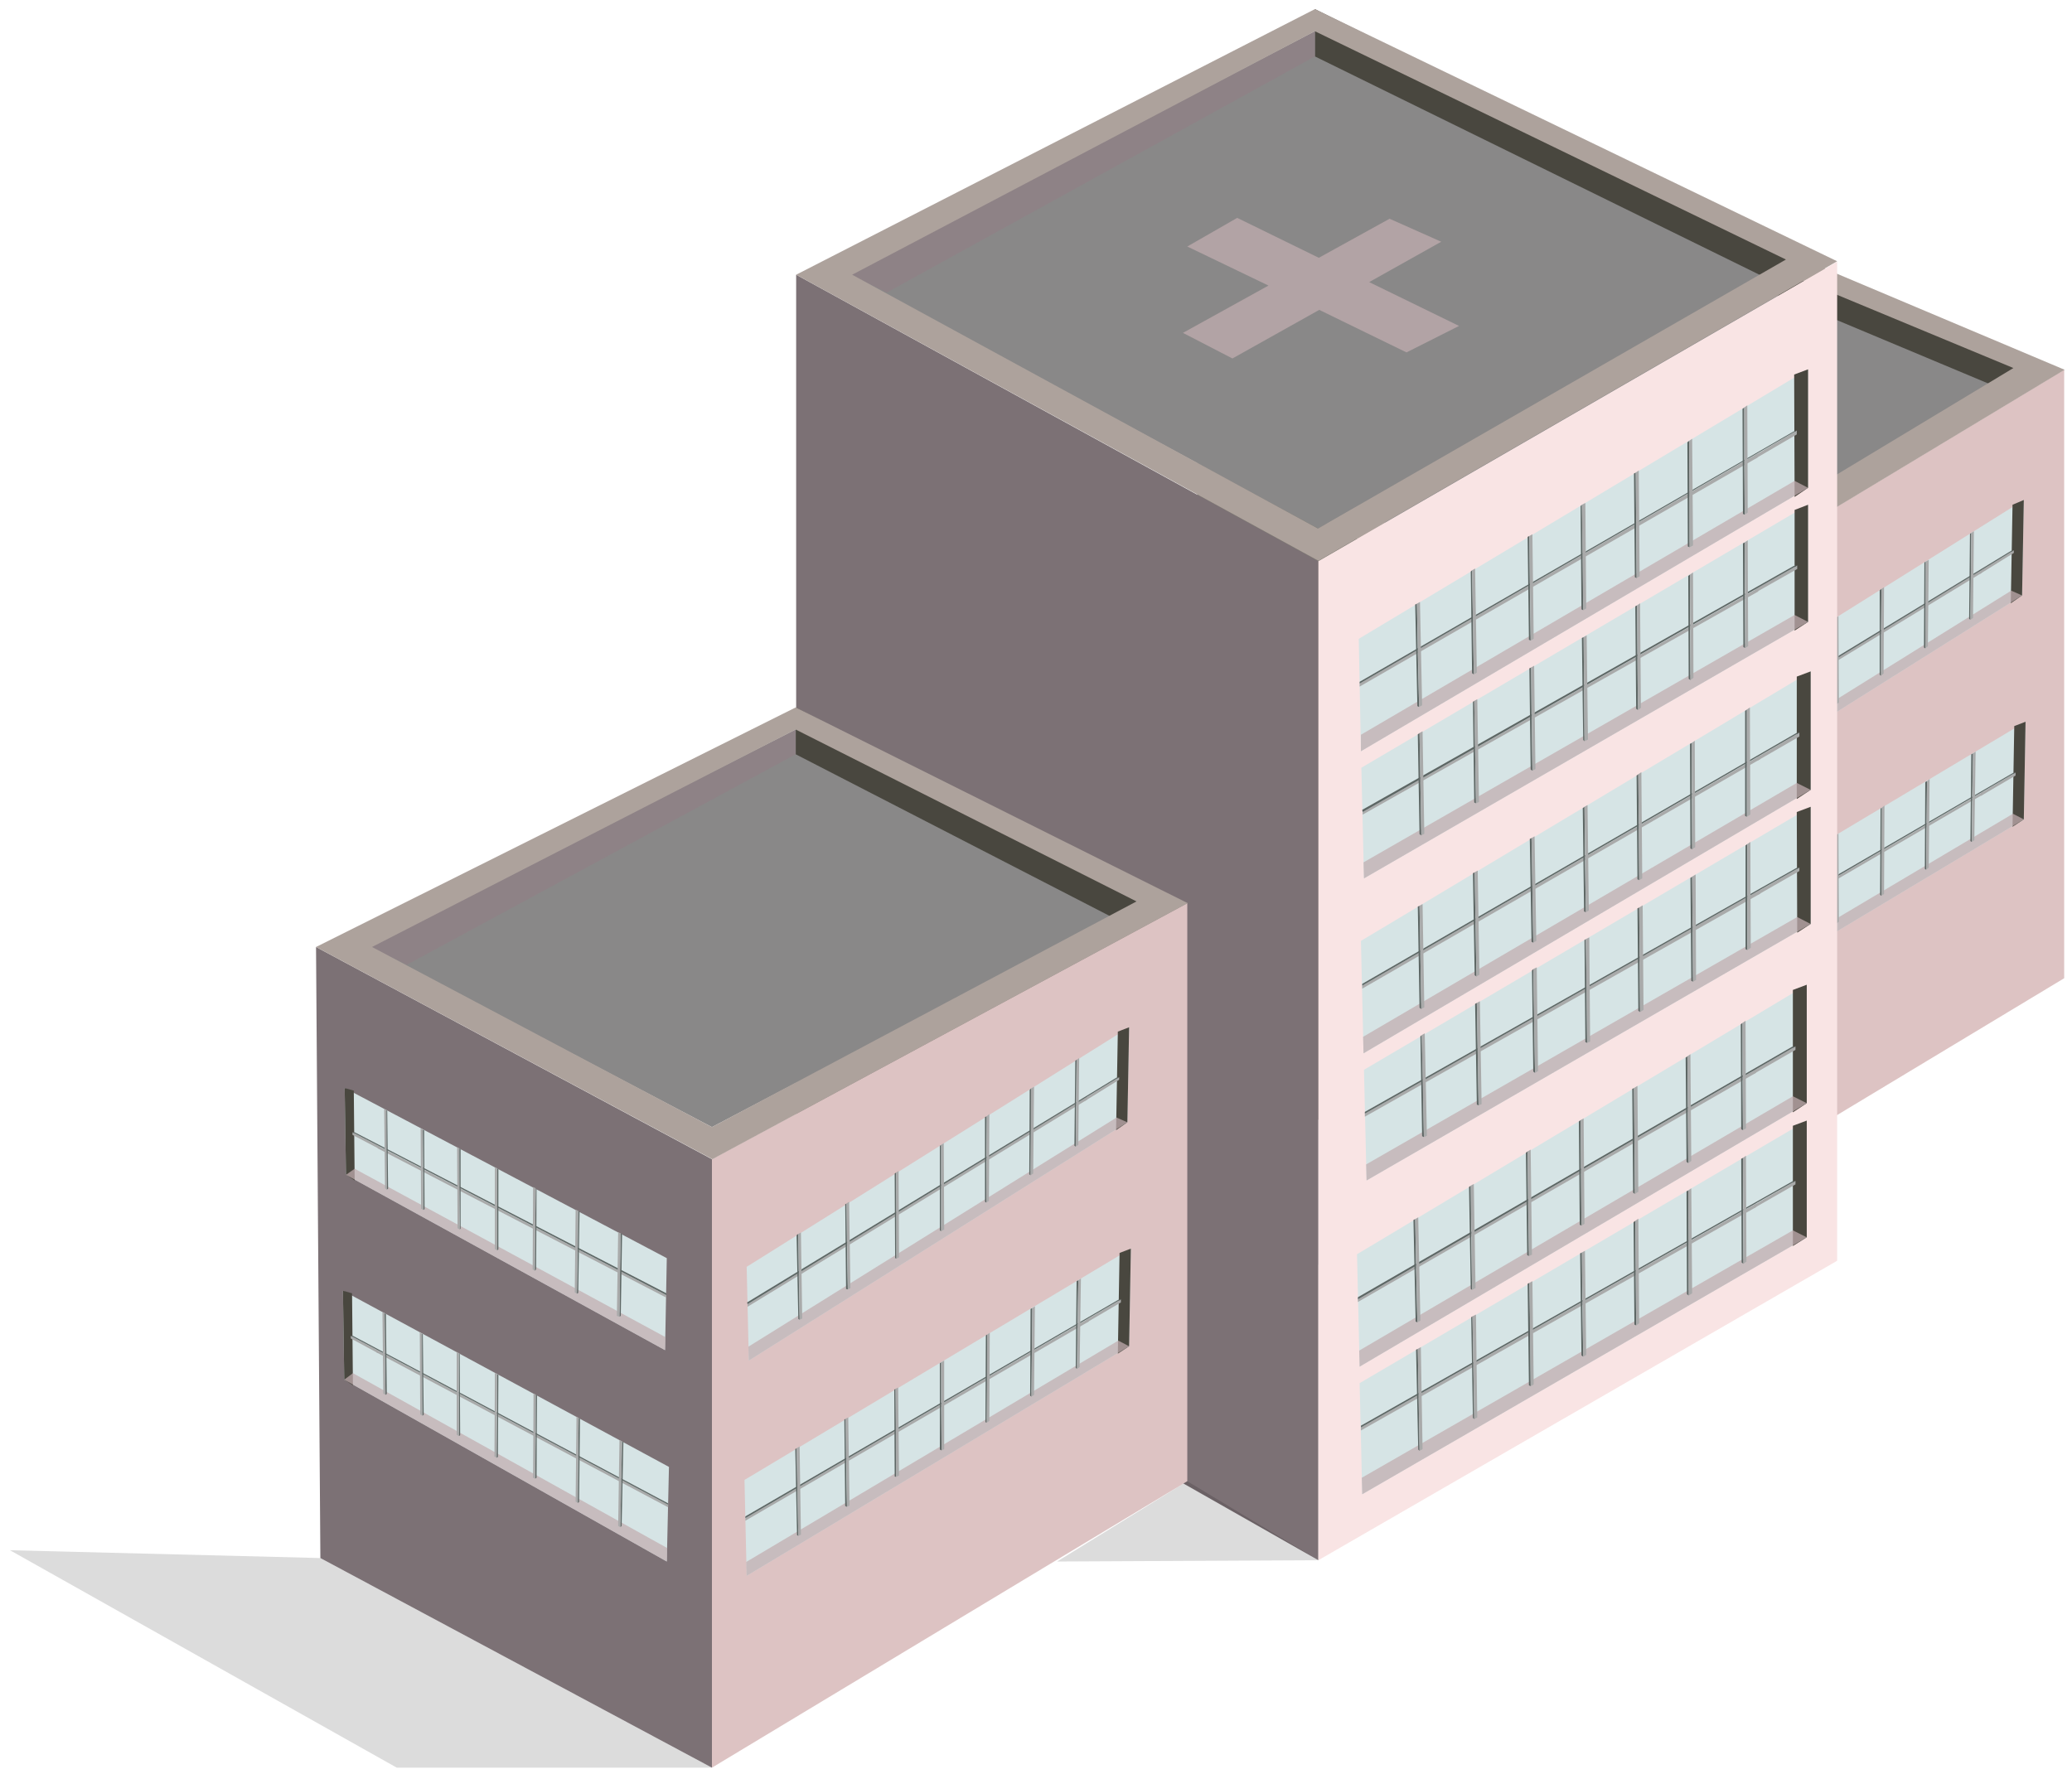 <?xml version="1.0" encoding="utf-8"?>
<!-- Generator: Adobe Illustrator 22.0.1, SVG Export Plug-In . SVG Version: 6.00 Build 0)  -->
<svg version="1.1" id="Layer_1" xmlns="http://www.w3.org/2000/svg" xmlns:xlink="http://www.w3.org/1999/xlink" x="0px" y="0px"
	 viewBox="0 0 477.3 408.7" style="enable-background:new 0 0 477.3 408.7;" xml:space="preserve">
<style type="text/css">
	.st0{fill:#7F7C73;}
	.st1{fill:#DDC3C3;}
	.st2{fill:#898888;}
	.st3{fill:#49473F;}
	.st4{fill:#918F83;}
	.st5{fill:#ADA29C;}
	.st6{opacity:0.14;}
	.st7{fill:#D6E4E5;}
	.st8{opacity:0.73;fill:#C1ACB0;}
	.st9{fill:#A9AAAA;}
	.st10{fill:#5D6664;}
	.st11{fill:#7C7175;}
	.st12{fill:#F9E4E4;}
	.st13{fill:#8E8286;}
</style>
<g>
	<g>
		<polygon class="st0" points="366,291.4 275.8,243.1 275.8,105.3 366,151.2 		"/>
		<polygon class="st1" points="366,291.4 475.5,225.4 475.5,85.2 366,151.2 		"/>
		<polygon class="st2" points="464.5,85 366,143.8 287.6,105.1 385.3,52.2 		"/>
		<polygon class="st3" points="385.3,47.1 385.3,57.9 458.1,88.4 469.5,83.7 		"/>
		<polygon class="st4" points="385.3,57.9 296.7,109.4 288.3,105.3 385.3,52.2 		"/>
		<path class="st5" d="M385.3,47.1l-109.5,58.2l90.3,45.9l109.5-66L385.3,47.1z M288.7,105.3l96.6-53.1l78.5,32.6l-97.8,59
			L288.7,105.3z"/>
		<polygon class="st6" points="275.8,243.1 204.3,241.3 293.4,291.4 366,291.4 		"/>
	</g>
	<g>
		<g>
			<polygon class="st7" points="378.1,241.6 466.2,188.8 466.6,166.3 377.6,219.5 			"/>
			<polygon class="st3" points="463.6,190.5 466.2,188.8 466.6,166.3 464,167.3 			"/>
			<polygon class="st8" points="378.1,241.6 378,238.4 463.7,187.5 466.2,188.8 			"/>
		</g>
		<polygon class="st9" points="377.8,228.4 456.9,182.4 456.9,183 377.8,229 		"/>
		<polygon class="st9" points="456.4,182.7 464.3,178 464.3,178.7 456.3,183.4 		"/>
		<polygon class="st10" points="463.7,178.1 377.8,228 377.8,228.4 464.3,178 		"/>
		<g>
			<polygon class="st10" points="454.2,194 453.9,193.8 454.1,173.8 454.5,173.6 454.3,183.5 			"/>
			<polygon class="st9" points="455.1,173.2 454.5,173.6 454.2,194 454.8,193.6 			"/>
		</g>
		<g>
			<polygon class="st10" points="443.7,200.4 443.4,200.2 443.5,180.2 443.9,180 443.8,189.8 			"/>
			<polygon class="st9" points="444.5,179.5 443.9,180 443.7,200.4 444.3,199.9 			"/>
		</g>
		<g>
			<polygon class="st10" points="433.4,206.4 433.1,206.2 433.2,186.3 433.5,186.1 433.5,195.9 			"/>
			<polygon class="st9" points="434.1,185.6 433.5,186.1 433.4,206.4 434,206 			"/>
		</g>
		<g>
			<polygon class="st10" points="423,212.8 422.6,212.6 422.6,192.6 422.9,192.4 422.9,202.3 			"/>
			<polygon class="st9" points="423.5,192.1 422.9,192.4 423,212.8 423.6,212.4 			"/>
		</g>
		<g>
			<polygon class="st10" points="412.5,218.9 412.2,218.7 412.1,198.8 412.4,198.6 412.5,208.4 			"/>
			<polygon class="st9" points="413,198.2 412.4,198.6 412.5,218.9 413.2,218.6 			"/>
		</g>
		<g>
			<polygon class="st10" points="401.2,225.8 400.8,225.6 400.6,205.7 400.9,205.5 401,215.3 			"/>
			<polygon class="st9" points="401.5,205.1 400.9,205.5 401.2,225.8 401.8,225.4 			"/>
		</g>
		<g>
			<polygon class="st10" points="390,232.5 389.7,232.3 389.3,212.5 389.6,212.3 389.8,222 			"/>
			<polygon class="st9" points="390.3,211.9 389.6,212.3 390,232.5 390.6,232.2 			"/>
		</g>
	</g>
	<g>
		<g>
			<polygon class="st7" points="378.6,192 465.8,137.2 466.2,115.2 378.1,170.4 			"/>
			<polygon class="st3" points="463.2,139 465.8,137.2 466.2,115.2 463.6,116.3 			"/>
			<polygon class="st8" points="378.6,192 378.5,188.9 463.3,136.1 465.8,137.2 			"/>
		</g>
		<polygon class="st9" points="378.3,179.1 456.5,131.3 456.5,132 378.3,179.6 		"/>
		<polygon class="st9" points="456,131.6 463.9,126.8 463.9,127.4 456,132.3 		"/>
		<polygon class="st10" points="463.3,126.9 378.2,178.7 378.3,179.1 463.9,126.8 		"/>
		<g>
			<polygon class="st10" points="453.9,142.8 453.6,142.6 453.8,123 454.1,122.8 454,132.4 			"/>
			<polygon class="st9" points="454.7,122.4 454.1,122.8 453.9,142.8 454.5,142.4 			"/>
		</g>
		<g>
			<polygon class="st10" points="443.5,149.4 443.2,149.2 443.3,129.6 443.6,129.4 443.6,139.1 			"/>
			<polygon class="st9" points="444.3,129 443.6,129.4 443.5,149.4 444.1,148.9 			"/>
		</g>
		<g>
			<polygon class="st10" points="433.3,155.7 433,155.5 433,136 433.4,135.7 433.3,145.4 			"/>
			<polygon class="st9" points="434,135.3 433.4,135.7 433.3,155.7 433.9,155.2 			"/>
		</g>
		<g>
			<polygon class="st10" points="422.9,162.3 422.6,162.1 422.6,142.6 422.9,142.3 422.9,152 			"/>
			<polygon class="st9" points="423.5,142 422.9,142.3 422.9,162.3 423.6,161.9 			"/>
		</g>
		<g>
			<polygon class="st10" points="412.6,168.6 412.3,168.4 412.2,149 412.5,148.7 412.6,158.4 			"/>
			<polygon class="st9" points="413.1,148.4 412.5,148.7 412.6,168.6 413.2,168.3 			"/>
		</g>
		<g>
			<polygon class="st10" points="401.4,175.7 401,175.6 400.8,156.1 401.1,155.9 401.2,165.5 			"/>
			<polygon class="st9" points="401.7,155.5 401.1,155.9 401.4,175.7 402,175.4 			"/>
		</g>
		<g>
			<polygon class="st10" points="390.3,182.7 390,182.5 389.6,163.1 390,162.9 390.1,172.5 			"/>
			<polygon class="st9" points="390.6,162.5 390,162.9 390.3,182.7 390.9,182.3 			"/>
		</g>
	</g>
	<g>
		<g>
			<polygon class="st11" points="303.7,359.5 183.4,291.1 183.4,63.3 303.7,129.3 			"/>
			<polygon class="st12" points="303.7,359.5 423.2,290.5 423.2,60.3 303.7,129.3 			"/>
			<polygon class="st2" points="412.2,60.1 303.7,121.8 195.2,63.2 302.9,7.2 			"/>
			<polygon class="st3" points="302.9,2.1 302.9,13 405.7,63.5 417.1,58.8 			"/>
			<polygon class="st13" points="302.9,13 204.3,67.4 195.9,63.3 302.9,7.2 			"/>
			<path class="st5" d="M302.9,2.1L183.4,63.3l120.3,65.9l119.5-69L302.9,2.1z M196.3,63.3L302.9,7.2l108.5,52.6l-107.8,62
				L196.3,63.3z"/>
		</g>
	</g>
	<g>
		<g>
			<polygon class="st7" points="313.5,173.1 416.5,112.4 416.5,85.1 313,147.2 			"/>
			<polygon class="st3" points="413.4,114.5 416.5,112.4 416.5,85.1 413.3,86.3 			"/>
			<polygon class="st8" points="313.5,173.1 313.5,169.3 413.4,110.8 416.5,112.4 			"/>
		</g>
		<polygon class="st9" points="313.2,157.5 404.9,104.5 404.9,105.4 313.2,158.2 		"/>
		<polygon class="st9" points="404.3,104.9 413.9,99.2 413.9,100.1 404.3,105.7 		"/>
		<polygon class="st10" points="413.2,99.4 313.2,157.1 313.2,157.5 413.9,99.2 		"/>
		<g>
			<polygon class="st10" points="401.9,118.6 401.5,118.4 401.4,94.2 401.8,93.9 401.8,105.8 			"/>
			<polygon class="st9" points="402.5,93.4 401.8,93.9 401.9,118.6 402.6,118.1 			"/>
		</g>
		<g>
			<polygon class="st10" points="389.2,126.1 388.8,125.9 388.7,101.9 389.1,101.6 389.2,113.4 			"/>
			<polygon class="st9" points="389.8,101.1 389.1,101.6 389.2,126.1 390,125.7 			"/>
		</g>
		<g>
			<polygon class="st10" points="377,133.2 376.6,133 376.4,109.1 376.8,108.9 376.9,120.6 			"/>
			<polygon class="st9" points="377.5,108.4 376.8,108.9 377,133.2 377.7,132.8 			"/>
		</g>
		<g>
			<polygon class="st10" points="364.7,140.6 364.3,140.4 364.1,116.6 364.4,116.3 364.6,128 			"/>
			<polygon class="st9" points="365.2,115.9 364.4,116.3 364.7,140.6 365.4,140.2 			"/>
		</g>
		<g>
			<polygon class="st10" points="352.6,147.6 352.2,147.4 351.9,123.7 352.3,123.5 352.4,135.1 			"/>
			<polygon class="st9" points="353,123.1 352.3,123.5 352.6,147.6 353.3,147.2 			"/>
		</g>
		<g>
			<polygon class="st10" points="339.5,155.4 339.1,155.1 338.8,131.7 339.1,131.4 339.3,143 			"/>
			<polygon class="st9" points="339.8,131 339.1,131.4 339.5,155.4 340.2,155 			"/>
		</g>
		<g>
			<polygon class="st10" points="326.9,162.9 326.5,162.7 326,139.3 326.4,139.1 326.6,150.6 			"/>
			<polygon class="st9" points="327.1,138.7 326.4,139.1 326.9,162.9 327.6,162.5 			"/>
		</g>
	</g>
	<g>
		<polygon class="st11" points="164,407.3 73.8,359 72.8,218.2 164,267.1 		"/>
		<polygon class="st1" points="164,407.3 273.5,341.3 273.5,208.1 164,267.1 		"/>
		<polygon class="st2" points="262.5,207.9 164,259.7 84.6,218 183.3,168.1 		"/>
		<polygon class="st3" points="183.3,163 183.3,173.8 256.1,211.3 267.5,206.6 		"/>
		<polygon class="st13" points="183.3,173.8 93.7,222.3 85.3,218.2 183.3,168.1 		"/>
		<path class="st5" d="M183.3,163L72.8,218.2l91.3,48.9l109.5-59L183.3,163z M85.7,218.2l97.6-50.1l78.5,39.6l-97.8,52L85.7,218.2z"
			/>
		<polygon class="st6" points="73.8,359 2.3,357.2 91.4,407.3 164,407.3 		"/>
	</g>
	<g>
		<g>
			<polygon class="st7" points="314.2,202.4 416.5,143.3 416.5,116.3 313.6,176.9 			"/>
			<polygon class="st3" points="413.4,145.3 416.5,143.3 416.5,116.3 413.4,117.5 			"/>
			<polygon class="st8" points="314.2,202.4 314.1,198.7 413.4,141.7 416.5,143.3 			"/>
		</g>
		<polygon class="st9" points="313.9,187.1 405,135.5 405,136.3 313.9,187.7 		"/>
		<polygon class="st9" points="404.3,135.8 414,130.3 414,131.1 404.3,136.6 		"/>
		<polygon class="st10" points="413.2,130.4 313.8,186.6 313.9,187.1 414,130.3 		"/>
		<g>
			<polygon class="st10" points="402,149.3 401.6,149.1 401.5,125.2 401.9,125 401.9,136.7 			"/>
			<polygon class="st9" points="402.6,124.5 401.9,125 402,149.3 402.7,148.9 			"/>
		</g>
		<g>
			<polygon class="st10" points="389.4,156.7 389,156.4 388.9,132.7 389.3,132.4 389.3,144.1 			"/>
			<polygon class="st9" points="390,131.9 389.3,132.4 389.4,156.7 390.1,156.2 			"/>
		</g>
		<g>
			<polygon class="st10" points="377.3,163.6 376.9,163.3 376.7,139.7 377.1,139.5 377.2,151.1 			"/>
			<polygon class="st9" points="377.8,139 377.1,139.5 377.3,163.6 378,163.1 			"/>
		</g>
		<g>
			<polygon class="st10" points="365,170.8 364.7,170.5 364.4,147 364.8,146.8 364.9,158.3 			"/>
			<polygon class="st9" points="365.5,146.4 364.8,146.8 365,170.8 365.8,170.4 			"/>
		</g>
		<g>
			<polygon class="st10" points="353,177.6 352.6,177.3 352.3,154 352.7,153.8 352.8,165.2 			"/>
			<polygon class="st9" points="353.4,153.4 352.7,153.8 353,177.6 353.7,177.2 			"/>
		</g>
		<g>
			<polygon class="st10" points="340,185.1 339.6,184.9 339.3,161.7 339.6,161.5 339.8,172.9 			"/>
			<polygon class="st9" points="340.3,161.1 339.6,161.5 340,185.1 340.7,184.8 			"/>
		</g>
		<g>
			<polygon class="st10" points="327.4,192.5 327,192.2 326.6,169.2 327,168.9 327.2,180.3 			"/>
			<polygon class="st9" points="327.7,168.5 327,168.9 327.4,192.5 328.1,192.1 			"/>
		</g>
	</g>
	<g>
		<g>
			<polygon class="st7" points="314.1,242.7 417.1,182 417.1,154.7 313.5,216.8 			"/>
			<polygon class="st3" points="413.9,184.1 417.1,182 417.1,154.7 413.9,155.9 			"/>
			<polygon class="st8" points="314.1,242.7 314,238.9 413.9,180.4 417.1,182 			"/>
		</g>
		<polygon class="st9" points="313.8,227.1 405.5,174.1 405.5,174.9 313.8,227.8 		"/>
		<polygon class="st9" points="404.8,174.5 414.5,168.8 414.5,169.7 404.8,175.3 		"/>
		<polygon class="st10" points="413.8,168.9 313.8,226.7 313.8,227.1 414.5,168.8 		"/>
		<g>
			<polygon class="st10" points="402.4,188.2 402,188 402,163.8 402.4,163.5 402.4,175.4 			"/>
			<polygon class="st9" points="403.1,163 402.4,163.5 402.4,188.2 403.2,187.7 			"/>
		</g>
		<g>
			<polygon class="st10" points="389.8,195.7 389.4,195.5 389.3,171.4 389.7,171.2 389.7,183 			"/>
			<polygon class="st9" points="390.4,170.7 389.7,171.2 389.8,195.7 390.5,195.2 			"/>
		</g>
		<g>
			<polygon class="st10" points="377.6,202.8 377.2,202.6 377,178.7 377.4,178.4 377.5,190.2 			"/>
			<polygon class="st9" points="378.1,177.9 377.4,178.4 377.6,202.8 378.3,202.4 			"/>
		</g>
		<g>
			<polygon class="st10" points="365.3,210.2 364.9,210 364.6,186.2 365,185.9 365.1,197.6 			"/>
			<polygon class="st9" points="365.7,185.5 365,185.9 365.3,210.2 366,209.8 			"/>
		</g>
		<g>
			<polygon class="st10" points="353.2,217.2 352.8,217 352.4,193.3 352.8,193.1 353,204.7 			"/>
			<polygon class="st9" points="353.5,192.7 352.8,193.1 353.2,217.2 353.9,216.8 			"/>
		</g>
		<g>
			<polygon class="st10" points="340.1,225 339.7,224.7 339.3,201.2 339.7,201 339.9,212.6 			"/>
			<polygon class="st9" points="340.4,200.6 339.7,201 340.1,225 340.8,224.6 			"/>
		</g>
		<g>
			<polygon class="st10" points="327.4,232.5 327,232.2 326.6,208.9 327,208.7 327.2,220.1 			"/>
			<polygon class="st9" points="327.7,208.3 327,208.7 327.4,232.5 328.1,232.1 			"/>
		</g>
	</g>
	<g>
		<g>
			<polygon class="st7" points="314.8,272 417.1,212.9 417.1,185.9 314.2,246.5 			"/>
			<polygon class="st3" points="414,214.9 417.1,212.9 417.1,185.9 413.9,187.1 			"/>
			<polygon class="st8" points="314.8,272 314.7,268.3 414,211.3 417.1,212.9 			"/>
		</g>
		<polygon class="st9" points="314.4,256.6 405.5,205 405.5,205.9 314.4,257.3 		"/>
		<polygon class="st9" points="404.9,205.4 414.5,199.9 414.5,200.7 404.9,206.2 		"/>
		<polygon class="st10" points="413.8,200 314.4,256.2 314.4,256.6 414.5,199.9 		"/>
		<g>
			<polygon class="st10" points="402.5,218.9 402.1,218.7 402.1,194.8 402.5,194.5 402.5,206.3 			"/>
			<polygon class="st9" points="403.2,194 402.5,194.5 402.5,218.9 403.3,218.4 			"/>
		</g>
		<g>
			<polygon class="st10" points="390,226.2 389.6,226 389.4,202.3 389.8,202 389.9,213.7 			"/>
			<polygon class="st9" points="390.6,201.5 389.8,202 390,226.2 390.7,225.8 			"/>
		</g>
		<g>
			<polygon class="st10" points="377.8,233.2 377.4,232.9 377.2,209.3 377.6,209.1 377.7,220.7 			"/>
			<polygon class="st9" points="378.4,208.6 377.6,209.1 377.8,233.2 378.6,232.7 			"/>
		</g>
		<g>
			<polygon class="st10" points="365.6,240.3 365.2,240.1 365,216.6 365.3,216.4 365.5,227.9 			"/>
			<polygon class="st9" points="366.1,216 365.3,216.4 365.6,240.3 366.3,240 			"/>
		</g>
		<g>
			<polygon class="st10" points="353.6,247.2 353.2,246.9 352.9,223.6 353.2,223.3 353.4,234.8 			"/>
			<polygon class="st9" points="354,222.9 353.2,223.3 353.6,247.2 354.3,246.8 			"/>
		</g>
		<g>
			<polygon class="st10" points="340.6,254.7 340.2,254.5 339.8,231.3 340.2,231.1 340.4,242.5 			"/>
			<polygon class="st9" points="340.9,230.7 340.2,231.1 340.6,254.7 341.3,254.4 			"/>
		</g>
		<g>
			<polygon class="st10" points="328,262 327.6,261.8 327.2,238.8 327.5,238.5 327.8,249.9 			"/>
			<polygon class="st9" points="328.2,238.1 327.5,238.5 328,262 328.7,261.7 			"/>
		</g>
	</g>
	<g>
		<g>
			<polygon class="st7" points="313.2,314.9 416.2,254.2 416.2,226.9 312.6,289 			"/>
			<polygon class="st3" points="413,256.3 416.2,254.2 416.2,226.9 413,228.1 			"/>
			<polygon class="st8" points="313.2,314.9 313.1,311.2 413,252.6 416.2,254.2 			"/>
		</g>
		<polygon class="st9" points="312.8,299.4 404.5,246.4 404.5,247.2 312.8,300 		"/>
		<polygon class="st9" points="403.9,246.7 413.6,241.1 413.6,241.9 403.9,247.5 		"/>
		<polygon class="st10" points="412.8,241.2 312.8,298.9 312.8,299.4 413.6,241.1 		"/>
		<g>
			<polygon class="st10" points="401.5,260.4 401.1,260.2 401,236 401.4,235.7 401.4,247.7 			"/>
			<polygon class="st9" points="402.1,235.2 401.4,235.7 401.5,260.4 402.2,260 			"/>
		</g>
		<g>
			<polygon class="st10" points="388.9,268 388.5,267.7 388.3,243.7 388.7,243.4 388.8,255.3 			"/>
			<polygon class="st9" points="389.4,242.9 388.7,243.4 388.9,268 389.6,267.5 			"/>
		</g>
		<g>
			<polygon class="st10" points="376.6,275.1 376.2,274.8 376,250.9 376.4,250.7 376.5,262.4 			"/>
			<polygon class="st9" points="377.2,250.2 376.4,250.7 376.6,275.1 377.4,274.6 			"/>
		</g>
		<g>
			<polygon class="st10" points="364.3,282.4 363.9,282.2 363.7,258.4 364.1,258.1 364.2,269.9 			"/>
			<polygon class="st9" points="364.8,257.7 364.1,258.1 364.3,282.4 365,282 			"/>
		</g>
		<g>
			<polygon class="st10" points="352.2,289.4 351.8,289.2 351.5,265.6 351.9,265.3 352,277 			"/>
			<polygon class="st9" points="352.6,264.9 351.9,265.3 352.2,289.4 352.9,289.1 			"/>
		</g>
		<g>
			<polygon class="st10" points="339.1,297.2 338.8,297 338.4,273.5 338.8,273.2 338.9,284.8 			"/>
			<polygon class="st9" points="339.5,272.8 338.8,273.2 339.1,297.2 339.9,296.8 			"/>
		</g>
		<g>
			<polygon class="st10" points="326.5,304.7 326.1,304.5 325.6,281.1 326,280.9 326.2,292.4 			"/>
			<polygon class="st9" points="326.7,280.5 326,280.9 326.5,304.7 327.2,304.3 			"/>
		</g>
	</g>
	<g>
		<g>
			<polygon class="st7" points="313.8,344.3 416.2,285.1 416.2,258.2 313.2,318.7 			"/>
			<polygon class="st3" points="413,287.1 416.2,285.1 416.2,258.2 413,259.4 			"/>
			<polygon class="st8" points="313.8,344.3 313.7,340.5 413,283.5 416.2,285.1 			"/>
		</g>
		<polygon class="st9" points="313.5,328.9 404.6,277.3 404.6,278.1 313.5,329.6 		"/>
		<polygon class="st9" points="404,277.7 413.6,272.1 413.6,272.9 404,278.4 		"/>
		<polygon class="st10" points="412.9,272.2 313.5,328.5 313.5,328.9 413.6,272.1 		"/>
		<g>
			<polygon class="st10" points="401.6,291.2 401.2,290.9 401.1,267 401.5,266.8 401.5,278.5 			"/>
			<polygon class="st9" points="402.2,266.3 401.5,266.8 401.6,291.2 402.3,290.7 			"/>
		</g>
		<g>
			<polygon class="st10" points="389,298.5 388.6,298.2 388.5,274.5 388.9,274.3 389,285.9 			"/>
			<polygon class="st9" points="389.6,273.8 388.9,274.3 389,298.5 389.8,298 			"/>
		</g>
		<g>
			<polygon class="st10" points="376.9,305.4 376.5,305.2 376.3,281.6 376.7,281.3 376.8,292.9 			"/>
			<polygon class="st9" points="377.4,280.8 376.7,281.3 376.9,305.4 377.6,304.9 			"/>
		</g>
		<g>
			<polygon class="st10" points="364.7,312.6 364.3,312.3 364,288.8 364.4,288.6 364.5,300.2 			"/>
			<polygon class="st9" points="365.1,288.2 364.4,288.6 364.7,312.6 365.4,312.2 			"/>
		</g>
		<g>
			<polygon class="st10" points="352.6,319.4 352.2,319.2 351.9,295.8 352.3,295.6 352.5,307.1 			"/>
			<polygon class="st9" points="353,295.2 352.3,295.6 352.6,319.4 353.3,319 			"/>
		</g>
		<g>
			<polygon class="st10" points="339.6,327 339.3,326.7 338.9,303.5 339.2,303.3 339.4,314.7 			"/>
			<polygon class="st9" points="340,302.9 339.2,303.3 339.6,327 340.3,326.6 			"/>
		</g>
		<g>
			<polygon class="st10" points="327,334.3 326.7,334 326.2,311 326.6,310.8 326.8,322.1 			"/>
			<polygon class="st9" points="327.3,310.4 326.6,310.8 327,334.3 327.7,333.9 			"/>
		</g>
	</g>
	<g>
		<g>
			<polygon class="st7" points="172,363.1 260.1,310.2 260.5,287.7 171.5,341 			"/>
			<polygon class="st3" points="257.5,311.9 260.1,310.2 260.5,287.7 257.9,288.7 			"/>
			<polygon class="st8" points="172,363.1 171.9,359.9 257.6,308.9 260.1,310.2 			"/>
		</g>
		<polygon class="st9" points="171.7,349.8 250.8,303.8 250.8,304.5 171.7,350.4 		"/>
		<polygon class="st9" points="250.3,304.1 258.2,299.4 258.2,300.1 250.2,304.8 		"/>
		<polygon class="st10" points="257.6,299.5 171.7,349.4 171.7,349.8 258.2,299.4 		"/>
		<g>
			<polygon class="st10" points="248.1,315.4 247.8,315.2 248,295.2 248.4,295 248.2,304.9 			"/>
			<polygon class="st9" points="249,294.6 248.4,295 248.1,315.4 248.7,315 			"/>
		</g>
		<g>
			<polygon class="st10" points="237.6,321.8 237.3,321.6 237.4,301.6 237.8,301.4 237.7,311.2 			"/>
			<polygon class="st9" points="238.4,301 237.8,301.4 237.6,321.8 238.2,321.4 			"/>
		</g>
		<g>
			<polygon class="st10" points="227.3,327.8 227,327.7 227.1,307.7 227.4,307.5 227.4,317.3 			"/>
			<polygon class="st9" points="228,307.1 227.4,307.5 227.3,327.8 227.9,327.4 			"/>
		</g>
		<g>
			<polygon class="st10" points="216.9,334.2 216.5,334 216.5,314.1 216.8,313.9 216.8,323.7 			"/>
			<polygon class="st9" points="217.5,313.5 216.8,313.9 216.9,334.2 217.5,333.9 			"/>
		</g>
		<g>
			<polygon class="st10" points="206.4,340.3 206.1,340.2 206,320.2 206.3,320 206.4,329.8 			"/>
			<polygon class="st9" points="206.9,319.7 206.3,320 206.4,340.3 207.1,340 			"/>
		</g>
		<g>
			<polygon class="st10" points="195.1,347.2 194.7,347 194.5,327.1 194.8,326.9 194.9,336.7 			"/>
			<polygon class="st9" points="195.4,326.6 194.8,326.9 195.1,347.2 195.7,346.9 			"/>
		</g>
		<g>
			<polygon class="st10" points="183.9,353.9 183.6,353.7 183.2,333.9 183.5,333.7 183.7,343.5 			"/>
			<polygon class="st9" points="184.2,333.3 183.5,333.7 183.9,353.9 184.5,353.6 			"/>
		</g>
	</g>
	<g>
		<g>
			<polygon class="st7" points="172.5,313.5 259.7,258.6 260.1,236.7 172,291.9 			"/>
			<polygon class="st3" points="257.1,260.4 259.7,258.6 260.1,236.7 257.5,237.7 			"/>
			<polygon class="st8" points="172.5,313.5 172.4,310.3 257.2,257.5 259.7,258.6 			"/>
		</g>
		<polygon class="st9" points="172.2,300.5 250.4,252.7 250.4,253.4 172.2,301.1 		"/>
		<polygon class="st9" points="249.9,253.1 257.8,248.2 257.8,248.8 249.9,253.7 		"/>
		<polygon class="st10" points="257.2,248.3 172.1,300.1 172.2,300.5 257.8,248.2 		"/>
		<g>
			<polygon class="st10" points="247.8,264.2 247.5,264 247.7,244.4 248,244.2 247.9,253.9 			"/>
			<polygon class="st9" points="248.6,243.8 248,244.2 247.8,264.2 248.4,263.8 			"/>
		</g>
		<g>
			<polygon class="st10" points="237.4,270.8 237.1,270.6 237.2,251.1 237.5,250.8 237.5,260.5 			"/>
			<polygon class="st9" points="238.2,250.4 237.5,250.8 237.4,270.8 238,270.4 			"/>
		</g>
		<g>
			<polygon class="st10" points="227.2,277.1 226.9,276.9 226.9,257.4 227.3,257.2 227.2,266.8 			"/>
			<polygon class="st9" points="227.9,256.7 227.3,257.2 227.2,277.1 227.8,276.7 			"/>
		</g>
		<g>
			<polygon class="st10" points="216.8,283.7 216.5,283.5 216.5,264 216.8,263.8 216.8,273.4 			"/>
			<polygon class="st9" points="217.4,263.4 216.8,263.8 216.8,283.7 217.5,283.3 			"/>
		</g>
		<g>
			<polygon class="st10" points="206.5,290 206.2,289.9 206.1,270.4 206.4,270.2 206.5,279.8 			"/>
			<polygon class="st9" points="207,269.8 206.4,270.2 206.5,290 207.1,289.7 			"/>
		</g>
		<g>
			<polygon class="st10" points="195.3,297.1 194.9,297 194.7,277.5 195,277.3 195.1,286.9 			"/>
			<polygon class="st9" points="195.6,276.9 195,277.3 195.3,297.1 195.9,296.8 			"/>
		</g>
		<g>
			<polygon class="st10" points="184.2,304.1 183.9,303.9 183.5,284.6 183.9,284.3 184,293.9 			"/>
			<polygon class="st9" points="184.5,284 183.9,284.3 184.2,304.1 184.8,303.8 			"/>
		</g>
	</g>
	<polygon class="st8" points="336.1,75.1 315.4,65 332,55.7 320.1,50.4 303.8,59.4 285,50.2 273.5,56.8 292.2,65.8 272.5,76.7 
		283.9,82.6 303.9,71.4 324,81.2 	"/>
	<polygon class="st6" points="303.7,359.5 243.5,359.8 273.5,341.3 	"/>
	<g>
		<g>
			<polygon class="st7" points="153.6,359.8 79.3,317.9 79,297.4 154.1,338 			"/>
			<polygon class="st3" points="81.3,319.2 79.3,317.9 79,297.4 81.1,298 			"/>
			<polygon class="st8" points="153.6,359.8 153.7,356.7 81.3,316.4 79.3,317.9 			"/>
		</g>
		<polygon class="st9" points="153.9,346.7 86.7,311 86.7,311.6 153.9,347.3 		"/>
		<polygon class="st9" points="87.1,311.2 80.8,307.8 80.8,308.4 87.1,311.8 		"/>
		<polygon class="st10" points="81.3,307.8 153.9,346.4 153.9,346.7 80.8,307.8 		"/>
		<g>
			<polygon class="st10" points="88.8,321.4 89.1,321.2 88.9,302.8 88.6,302.6 88.7,311.7 			"/>
			<polygon class="st9" points="88.1,302.3 88.6,302.6 88.8,321.4 88.3,321.1 			"/>
		</g>
		<g>
			<polygon class="st10" points="97.3,326.2 97.6,326 97.4,307.4 97.2,307.3 97.2,316.5 			"/>
			<polygon class="st9" points="96.7,307 97.2,307.3 97.3,326.2 96.8,325.9 			"/>
		</g>
		<g>
			<polygon class="st10" points="105.7,330.9 106,330.7 105.9,312 105.7,311.8 105.7,321 			"/>
			<polygon class="st9" points="105.2,311.5 105.7,311.8 105.7,330.9 105.2,330.6 			"/>
		</g>
		<g>
			<polygon class="st10" points="114.4,335.9 114.7,335.7 114.8,316.8 114.5,316.6 114.5,325.9 			"/>
			<polygon class="st9" points="114,316.3 114.5,316.6 114.4,335.9 113.9,335.6 			"/>
		</g>
		<g>
			<polygon class="st10" points="123.3,340.7 123.6,340.5 123.7,321.5 123.4,321.3 123.4,330.7 			"/>
			<polygon class="st9" points="122.9,321.1 123.4,321.3 123.3,340.7 122.8,340.5 			"/>
		</g>
		<g>
			<polygon class="st10" points="133.1,346.3 133.4,346.1 133.6,326.9 133.3,326.7 133.2,336.2 			"/>
			<polygon class="st9" points="132.8,326.4 133.3,326.7 133.1,346.3 132.6,346 			"/>
		</g>
		<g>
			<polygon class="st10" points="142.9,351.9 143.2,351.6 143.6,332.3 143.3,332.1 143.1,341.7 			"/>
			<polygon class="st9" points="142.7,331.8 143.3,332.1 142.9,351.9 142.4,351.6 			"/>
		</g>
	</g>
	<g>
		<g>
			<polygon class="st7" points="153.2,311.1 79.7,270.7 79.4,250.7 153.6,289.9 			"/>
			<polygon class="st3" points="81.7,272 79.7,270.7 79.4,250.7 81.5,251.3 			"/>
			<polygon class="st8" points="153.2,311.1 153.3,308.1 81.7,269.3 79.7,270.7 			"/>
		</g>
		<polygon class="st9" points="153.5,298.4 87,264 87,264.6 153.5,299 		"/>
		<polygon class="st9" points="87.5,264.2 81.2,260.9 81.2,261.5 87.5,264.8 		"/>
		<polygon class="st10" points="81.7,260.9 153.5,298 153.5,298.4 81.2,260.9 		"/>
		<g>
			<polygon class="st10" points="89.1,274.1 89.4,273.9 89.2,255.9 89,255.8 89,264.6 			"/>
			<polygon class="st9" points="88.5,255.5 89,255.8 89.1,274.1 88.7,273.8 			"/>
		</g>
		<g>
			<polygon class="st10" points="97.5,278.8 97.8,278.6 97.7,260.4 97.4,260.3 97.5,269.2 			"/>
			<polygon class="st9" points="96.9,260 97.4,260.3 97.5,278.8 97,278.5 			"/>
		</g>
		<g>
			<polygon class="st10" points="105.9,283.3 106.1,283.1 106.1,264.8 105.8,264.6 105.8,273.6 			"/>
			<polygon class="st9" points="105.3,264.3 105.8,264.6 105.9,283.3 105.4,283 			"/>
		</g>
		<g>
			<polygon class="st10" points="114.5,288.1 114.8,287.9 114.8,269.4 114.5,269.2 114.5,278.3 			"/>
			<polygon class="st9" points="114,269 114.5,269.2 114.5,288.1 114,287.8 			"/>
		</g>
		<g>
			<polygon class="st10" points="123.2,292.8 123.5,292.5 123.6,274 123.4,273.8 123.3,283 			"/>
			<polygon class="st9" points="122.8,273.5 123.4,273.8 123.2,292.8 122.7,292.5 			"/>
		</g>
		<g>
			<polygon class="st10" points="132.9,298.1 133.2,297.9 133.5,279.2 133.2,279 133.1,288.2 			"/>
			<polygon class="st9" points="132.6,278.7 133.2,279 132.9,298.1 132.4,297.8 			"/>
		</g>
		<g>
			<polygon class="st10" points="142.7,303.4 143,303.2 143.3,284.4 143,284.2 142.8,293.5 			"/>
			<polygon class="st9" points="142.4,283.9 143,284.2 142.7,303.4 142.1,303.2 			"/>
		</g>
	</g>
</g>
</svg>
